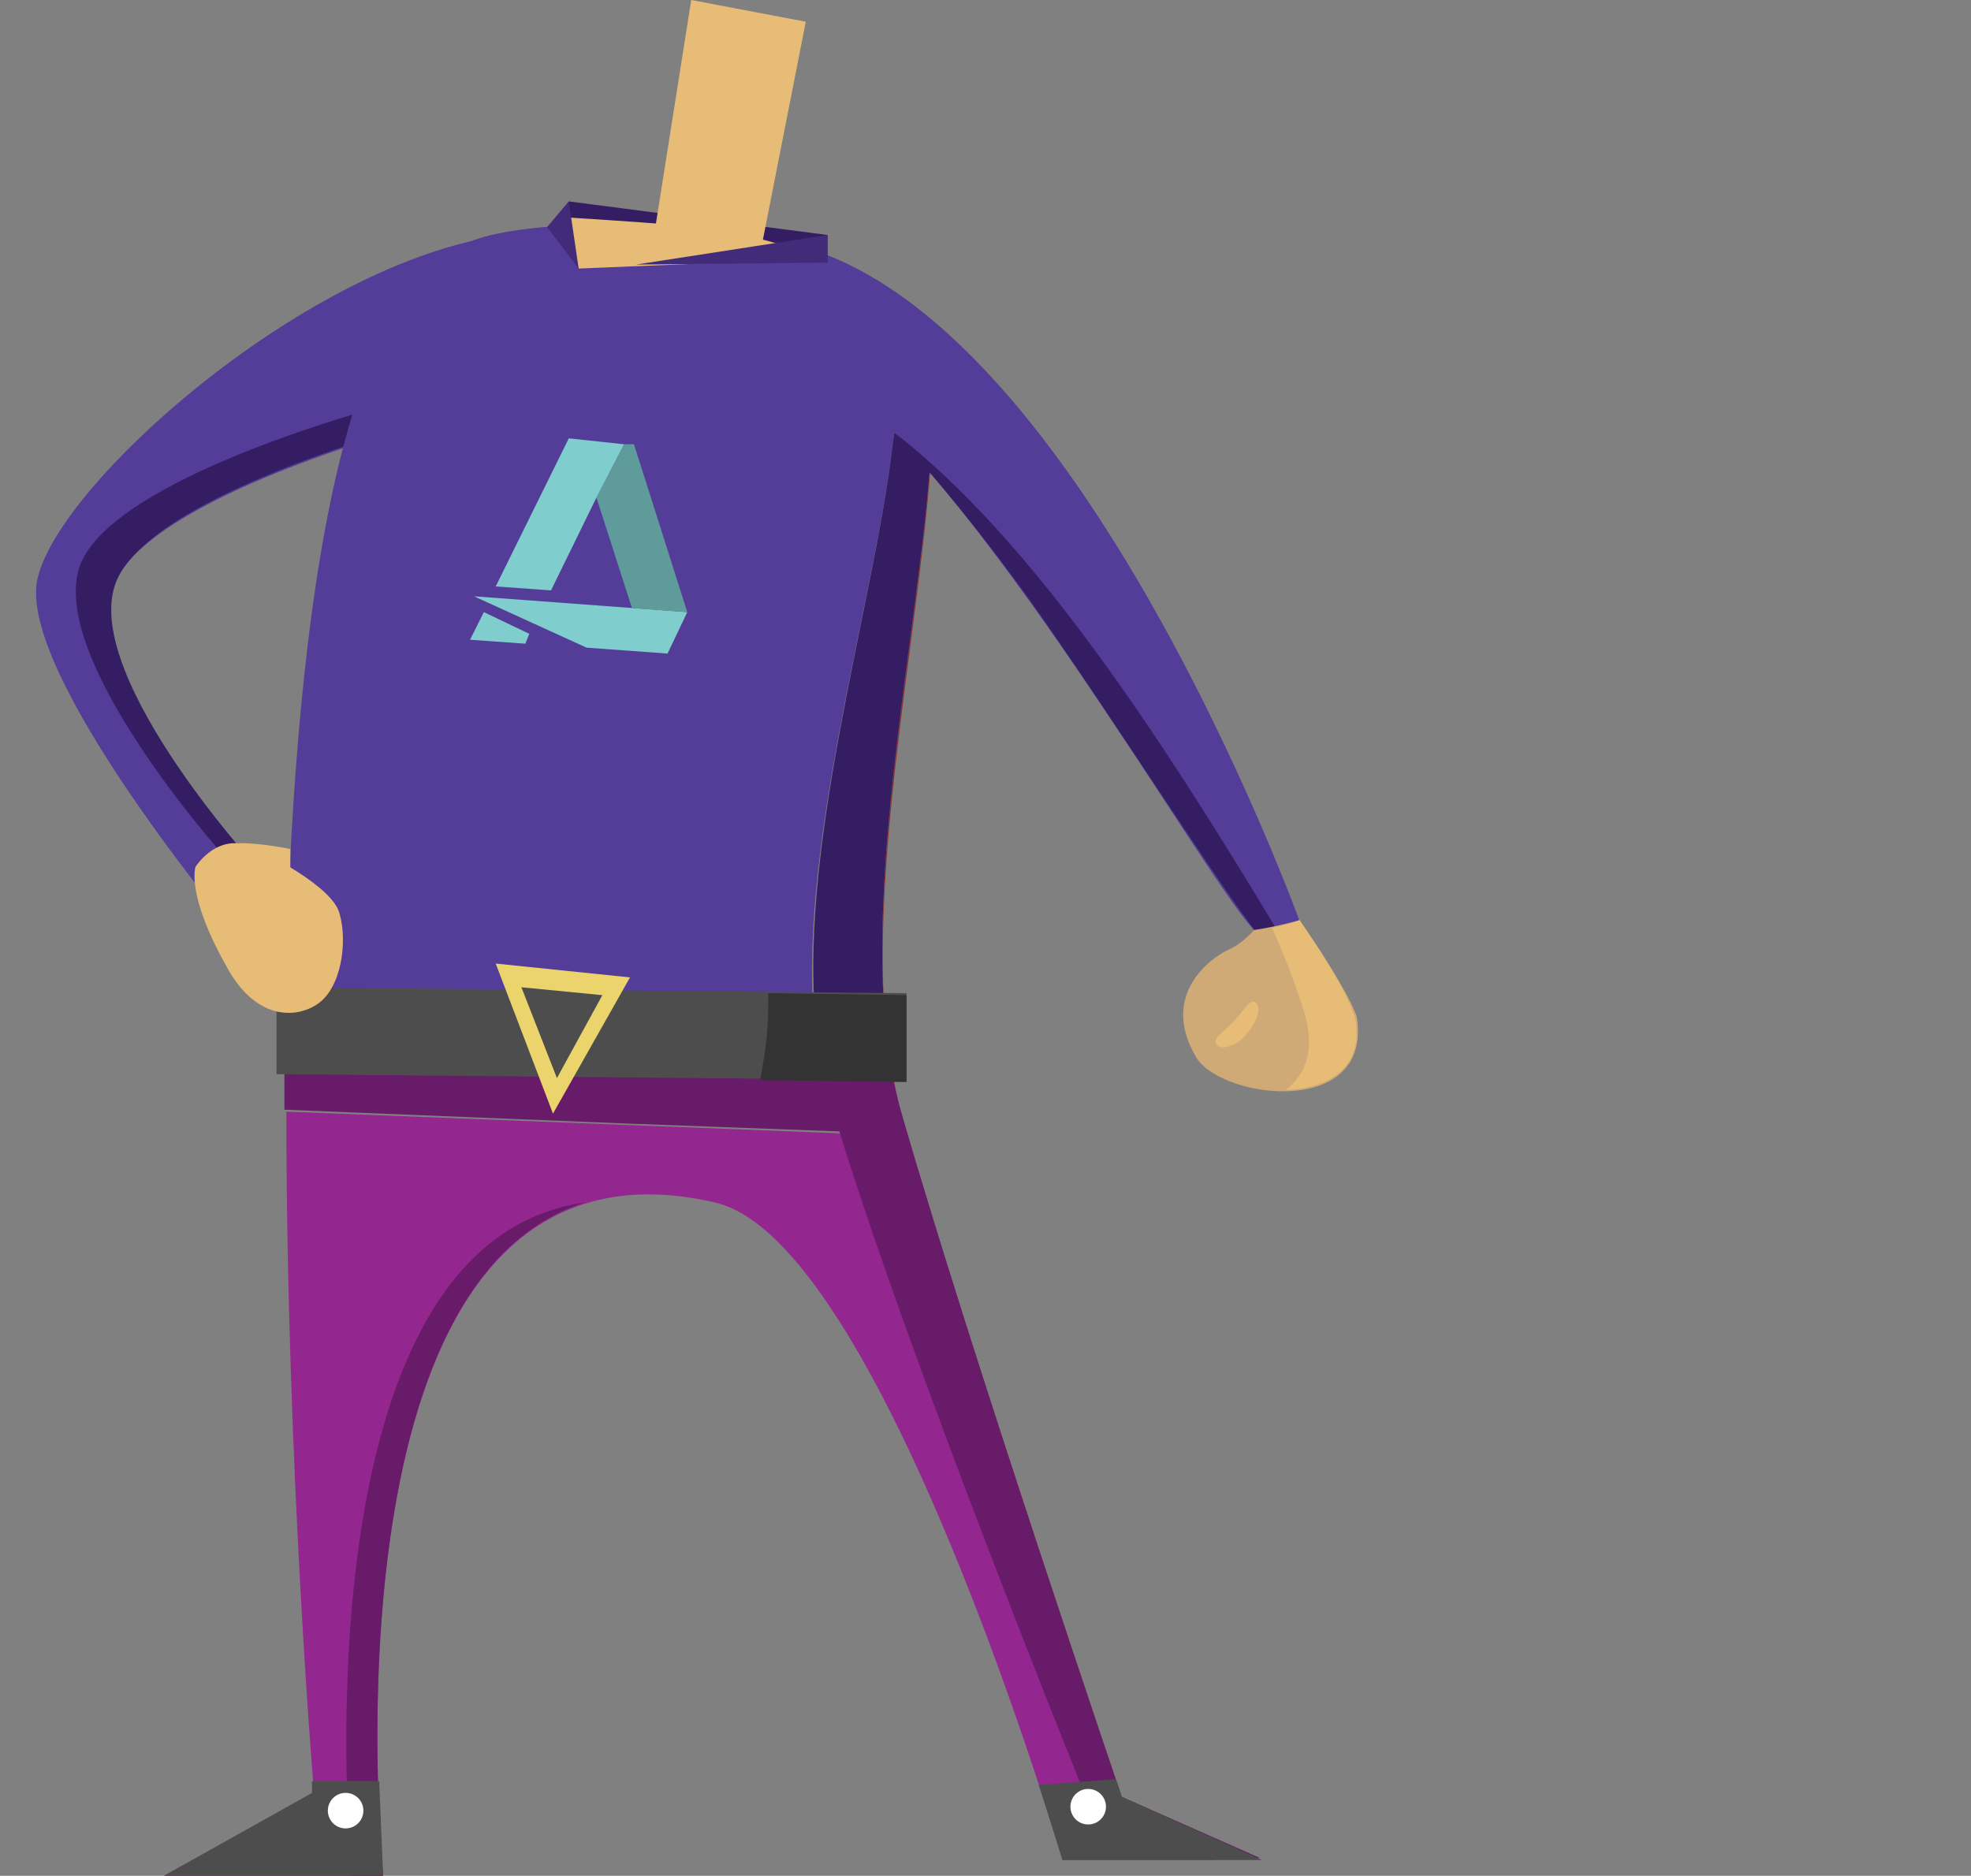 <?xml version="1.0" encoding="utf-8"?>
<!-- Generator: Adobe Illustrator 26.3.1, SVG Export Plug-In . SVG Version: 6.00 Build 0)  -->
<svg version="1.1" id="Layer_1" xmlns="http://www.w3.org/2000/svg" xmlns:xlink="http://www.w3.org/1999/xlink" x="0px" y="0px"
	 viewBox="0 0 99.8 95" style="enable-background:new 0 0 99.8 95;" xml:space="preserve">
<rect x="0" y="0" width="99.8" height="95" fill="#808080" stroke="none"/>
<style type="text/css">
	.st0{fill:#9B5FA7;}
	.st1{fill:#89D2D9;}
	.st2{fill:#758C39;}
	.st3{fill:#000617;}
	.st4{fill:#4D2854;}
	.st5{fill:#406A6D;}
	.st6{fill:#344719;}
	.st7{fill:#03475C;}
	.st8{fill:#002F3F;}
	.st9{fill:#CCCCCC;}
	.st10{fill:#432921;}
	.st11{fill:#CEBC3A;}
	.st12{fill:#A53E35;}
	.st13{fill:#8E312C;}
	.st14{fill:#EBD46C;}
	.st15{fill:#D6B84C;}
	.st16{fill:#D9B552;}
	.st17{fill:#5E1D1C;}
	.st18{fill:#702420;}
	.st19{fill:#E7BC77;}
	.st20{fill:#BD9B3A;}
	.st21{opacity:0.5;enable-background:new    ;}
	.st22{fill:#5F4A40;}
	.st23{fill:#7F3825;}
	.st24{fill:#60291F;}
	.st25{fill:#F2D2A7;}
	.st26{fill:#F1E2D5;}
	.st27{fill:#6D9463;}
	.st28{opacity:0.3;}
	.st29{fill:#F9F9F9;}
	.st30{fill:#C6A375;}
	.st31{fill:#3D2F21;}
	.st32{fill:#C69063;}
	.st33{fill:#190E0B;}
	.st34{fill:#C69C6D;}
	.st35{fill:#603813;}
	.st36{fill:#A57E56;}
	.st37{fill:#8C312C;}
	.st38{fill:#392D24;}
	.st39{fill:#685344;}
	.st40{fill:#C49554;}
	.st41{fill:#D5A163;}
	.st42{fill:#E2C08F;}
	.st43{fill:#FFFFFF;}
	.st44{fill:#E59677;}
	.st45{fill:#A08F2D;}
	.st46{fill:#4B9FBC;}
	.st47{fill:#351F1A;}
	.st48{fill:#070404;}
	.st49{fill:#EFC88E;}
	.st50{fill:#EFD0AB;}
	.st51{fill:#F2D6AD;}
	.st52{fill:#C9B191;}
	.st53{fill:#008D9B;}
	.st54{fill:#006B76;}
	.st55{fill:#004951;}
	.st56{fill:#D63227;}
	.st57{fill:#9D2216;}
	.st58{fill:#4D4D4D;}
	.st59{fill:#333333;}
	.st60{fill:#D0AA76;}
	.st61{fill:#543D98;}
	.st62{fill:#341D63;}
	.st63{fill:#93278F;}
	.st64{fill:#681B68;}
	.st65{fill:#422C79;}
	.st66{fill:#657ABB;}
	.st67{fill:#42507F;}
	.st68{fill:#2C365B;}
	.st69{fill:#536827;}
	.st70{fill:#431544;}
	.st71{fill:#0071BC;}
	.st72{fill:#005E87;}
	.st73{fill:#757575;}
	.st74{fill:#7CC89D;}
	.st75{fill:#73E0B1;}
	.st76{fill:#3EA375;}
	.st77{fill:#E6E6E6;}
	.st78{fill:#CF912A;}
	.st79{fill:#B27E22;}
	.st80{fill:#A0711C;}
	.st81{fill:#1F7AA8;}
	.st82{fill:#666666;}
	.st83{fill:#639A9F;}
	.st84{fill:#545EAA;}
	.st85{fill:#774780;}
	.st86{fill:#75C7A7;}
	.st87{fill:#336655;}
	.st88{fill:#5A9D85;}
	.st89{fill:#8CD3D7;}
	.st90{fill:#6FA8AC;}
	.st91{fill:#00B1A2;}
	.st92{fill:#008277;}
	.st93{fill:#C561A5;}
	.st94{fill:#9C4C84;}
	.st95{fill:#7FCECD;}
	.st96{fill:#5E9B9A;}
	.st97{fill:#F9A882;}
	.st98{fill:#C78869;}
	.st99{fill:#BABCBE;}
	.st100{fill:#898B8D;}
	.st101{fill:#145B7F;}
	.st102{fill:#69AC88;}
</style>
<g>
	<path class="st61" d="M24.9,12c-9.8,1.7-21.9,12.5-23,17.3s10.2,18.2,10.2,18.2l0.7-3.6c0,0-9.3-10.1-6.9-14.6s16.1-8,16.1-8
		L24.9,12z"/>
</g>
<g>
	<path class="st62" d="M11.3,43.3c0,0-9.4-10.5-7.1-15s16.1-8,16.1-8l3.5-7.7c0.7-0.2,0.4-0.6,1.2-0.7l-2.9,9.3c0,0-13.8,3.5-16.1,8
		s6.9,14.6,6.9,14.6l-0.7,3.6c0,0-0.6-0.7-1.6-1.9L11.3,43.3z"/>
</g>
<g>
	<path class="st61" d="M45.2,22.5c0.3-2.7,1.8-3.2,2-1c0.1-2.6-0.2-4.6-1.1-5.7c-3.9-4.5-18.5-5.4-22.7-3.4
		c-6.8,3.2-8.7,21.8-9,40.1h26.9C40.2,43.4,44.3,30.4,45.2,22.5z"/>
</g>
<g>
	<path class="st13" d="M44.9,52.6L44.9,52.6c-1-9.3,2-22.4,2.3-30.5c0-0.2,0-0.4,0-0.6C47,29.4,43.8,43,44.9,52.6z"/>
</g>
<g>
	<path class="st62" d="M45.2,22.5c-0.9,8-5,20.9-3.8,30.1h3.5C43.8,43,47,29.4,47.2,21.5C47,19.2,45.5,19.8,45.2,22.5z"/>
</g>
<g>
	<path class="st61" d="M65.9,46.9c0,0-12-33.4-27.4-34.8c0,0,1.8,5.2,4.3,7.4c8.6,7.4,19.8,27.8,21.1,27.9S65.9,46.9,65.9,46.9z"/>
</g>
<g>
	<path class="st62" d="M64.6,47c-0.3,0.5,0.4,1.1-0.1,1.1c-0.7,0-6.2-8.8-11.3-16.2c-2.4-3.5-5-6.7-6.5-8.4
		c-0.7-0.8-1.2-1.3-1.3-1.5C52.3,27.4,58.7,37.2,64.6,47z"/>
</g>
<g>
	<polygon class="st62" points="41.9,11.9 28.8,10.2 28.2,11.4 41.9,13.3 	"/>
</g>
<g>
	<polygon class="st19" points="32.9,13.3 35,0 40.8,1.1 38.5,12.8 	"/>
</g>
<g>
	<path class="st19" d="M41.5,13.1l-12.2,0.5L28.5,11C34.7,11.4,37.6,11.5,41.5,13.1z"/>
</g>
<g>
	<path class="st63" d="M55.2,91.4c0,0-8.7-21.4-12.6-34l-28.1-1.1c0,17.9,1.4,34.5,1.4,34.5L8.3,95h11.1c0,0-3.9-38.9,16.8-34.1
		c8.4,1.9,17.6,33.3,17.6,33.3h7.7L55.2,91.4z"/>
</g>
<g>
	<path class="st13" d="M45.6,56.3C49,68.4,56.8,91,56.8,91l7.1,3.1L56.8,91C56.8,91,49.1,68.4,45.6,56.3c-0.3-1.2-0.5-2.4-0.6-3.7
		h-0.1C45,53.9,45.2,55.1,45.6,56.3z"/>
</g>
<g>
	<g>
		<path class="st64" d="M56.8,91c0,0-7.7-22.6-11.2-34.8c-0.3-1.1-0.6-2.4-0.7-3.7h-3.5H14.4c0,1.2,0,2.5,0,3.7c0,0,0,0,0,0
			l17.3,0.7l10.8,0.4c3.9,12.6,12.6,34,12.6,34l6.3,2.8h2.4L56.8,91z"/>
	</g>
	<g>
		<path class="st64" d="M17.8,95h1.6c0,0-3-29.9,10.2-34.1C15.5,62.9,17.5,91.5,17.8,95z"/>
	</g>
</g>
<g>
	<polygon class="st58" points="14,50 45.9,50.3 45.9,54.7 14,54.4 	"/>
</g>
<g>
	<path class="st59" d="M38.9,50.5c0-0.3,0,0.1,0-0.2l7,0.1v4.4l-7.4-0.1C38.8,52.9,38.9,52.3,38.9,50.5z"/>
</g>
<g>
	<path class="st60" d="M65.8,46.6c-0.7,0.2-1.6,0.4-2.3,0.5c0,0-0.6,0.7-1.3,1c-0.7,0.3-3.6,2.2-1.6,5.5c1.4,2.1,8.9,3,8.1-2.1
		C68.3,50.3,66.8,48.1,65.8,46.6z"/>
</g>
<g>
	<path class="st19" d="M66.1,51.5c-0.2-0.8-1.1-3.3-1.7-4.5c0.9-0.2,1.2-0.3,1.4-0.4c0.9,1.3,2.2,3.2,2.8,4.9
		c0.5,2.5-1.2,3.6-3.5,3.7C66,54.5,66.6,53.4,66.1,51.5z"/>
</g>
<g>
	<polygon class="st65" points="41.9,13.3 41.9,11.9 32.2,13.4 	"/>
</g>
<g>
	<polygon class="st58" points="19.4,95 8.3,95 15.8,90.8 15.8,90.2 19.2,90.2 	"/>
</g>
<g>
	<polygon class="st58" points="53.8,94.2 63.9,94.2 56.8,91 56.5,90.1 52.6,90.4 	"/>
</g>
<g>
	<polygon class="st65" points="28.8,10.2 27.7,11.5 29.3,13.6 	"/>
</g>
<g>
	<path class="st19" d="M61.6,52.9c-0.2-0.3,0.2-0.5,0.8-1.1s0.9-1.3,1.2-1s0,1-0.5,1.6S61.8,53.2,61.6,52.9z"/>
</g>
<g>
	<circle class="st43" cx="17.5" cy="91.7" r="0.9"/>
</g>
<g>
	<circle class="st43" cx="55.1" cy="91.5" r="0.9"/>
</g>
<g>
	<path class="st19" d="M9.9,43.9c0,0-0.5,1.4,1.6,5.1c1.3,2.4,3.2,2.7,4.5,1.9c1.3-0.8,1.6-3.2,1.2-4.6c-0.3-1.4-3.9-3.2-4.7-3.5
		C10.9,42.3,9.9,43.9,9.9,43.9z"/>
</g>
<g>
	<path class="st19" d="M14.7,43l0,1.5c0,0-2.3-1.7-2.6-1.8C13.3,42.7,14.7,43,14.7,43z"/>
</g>
<g>
	<polygon class="st14" points="25.1,48.8 28,56.4 31.9,49.5 	"/>
</g>
<g>
	<polygon class="st58" points="26.4,50 28.2,54.6 30.5,50.4 	"/>
</g>
<g>
	<g>
		<g>
			<g>
				<polygon class="st95" points="34.8,31 33.8,33.1 29.7,32.8 24,30.2 				"/>
			</g>
			<g>
				<g>
					<polygon class="st96" points="34.8,31 32,30.8 30.2,25.2 31.6,22.5 32.1,22.5 					"/>
				</g>
			</g>
			<g>
				<g>
					<polygon class="st95" points="28.8,22.2 25.1,29.7 27.9,29.9 30.2,25.2 31.6,22.5 					"/>
				</g>
				<g>
					<polygon class="st95" points="23.8,32.4 26.6,32.6 26.8,32.1 24.5,31 					"/>
				</g>
			</g>
		</g>
	</g>
</g>
</svg>
